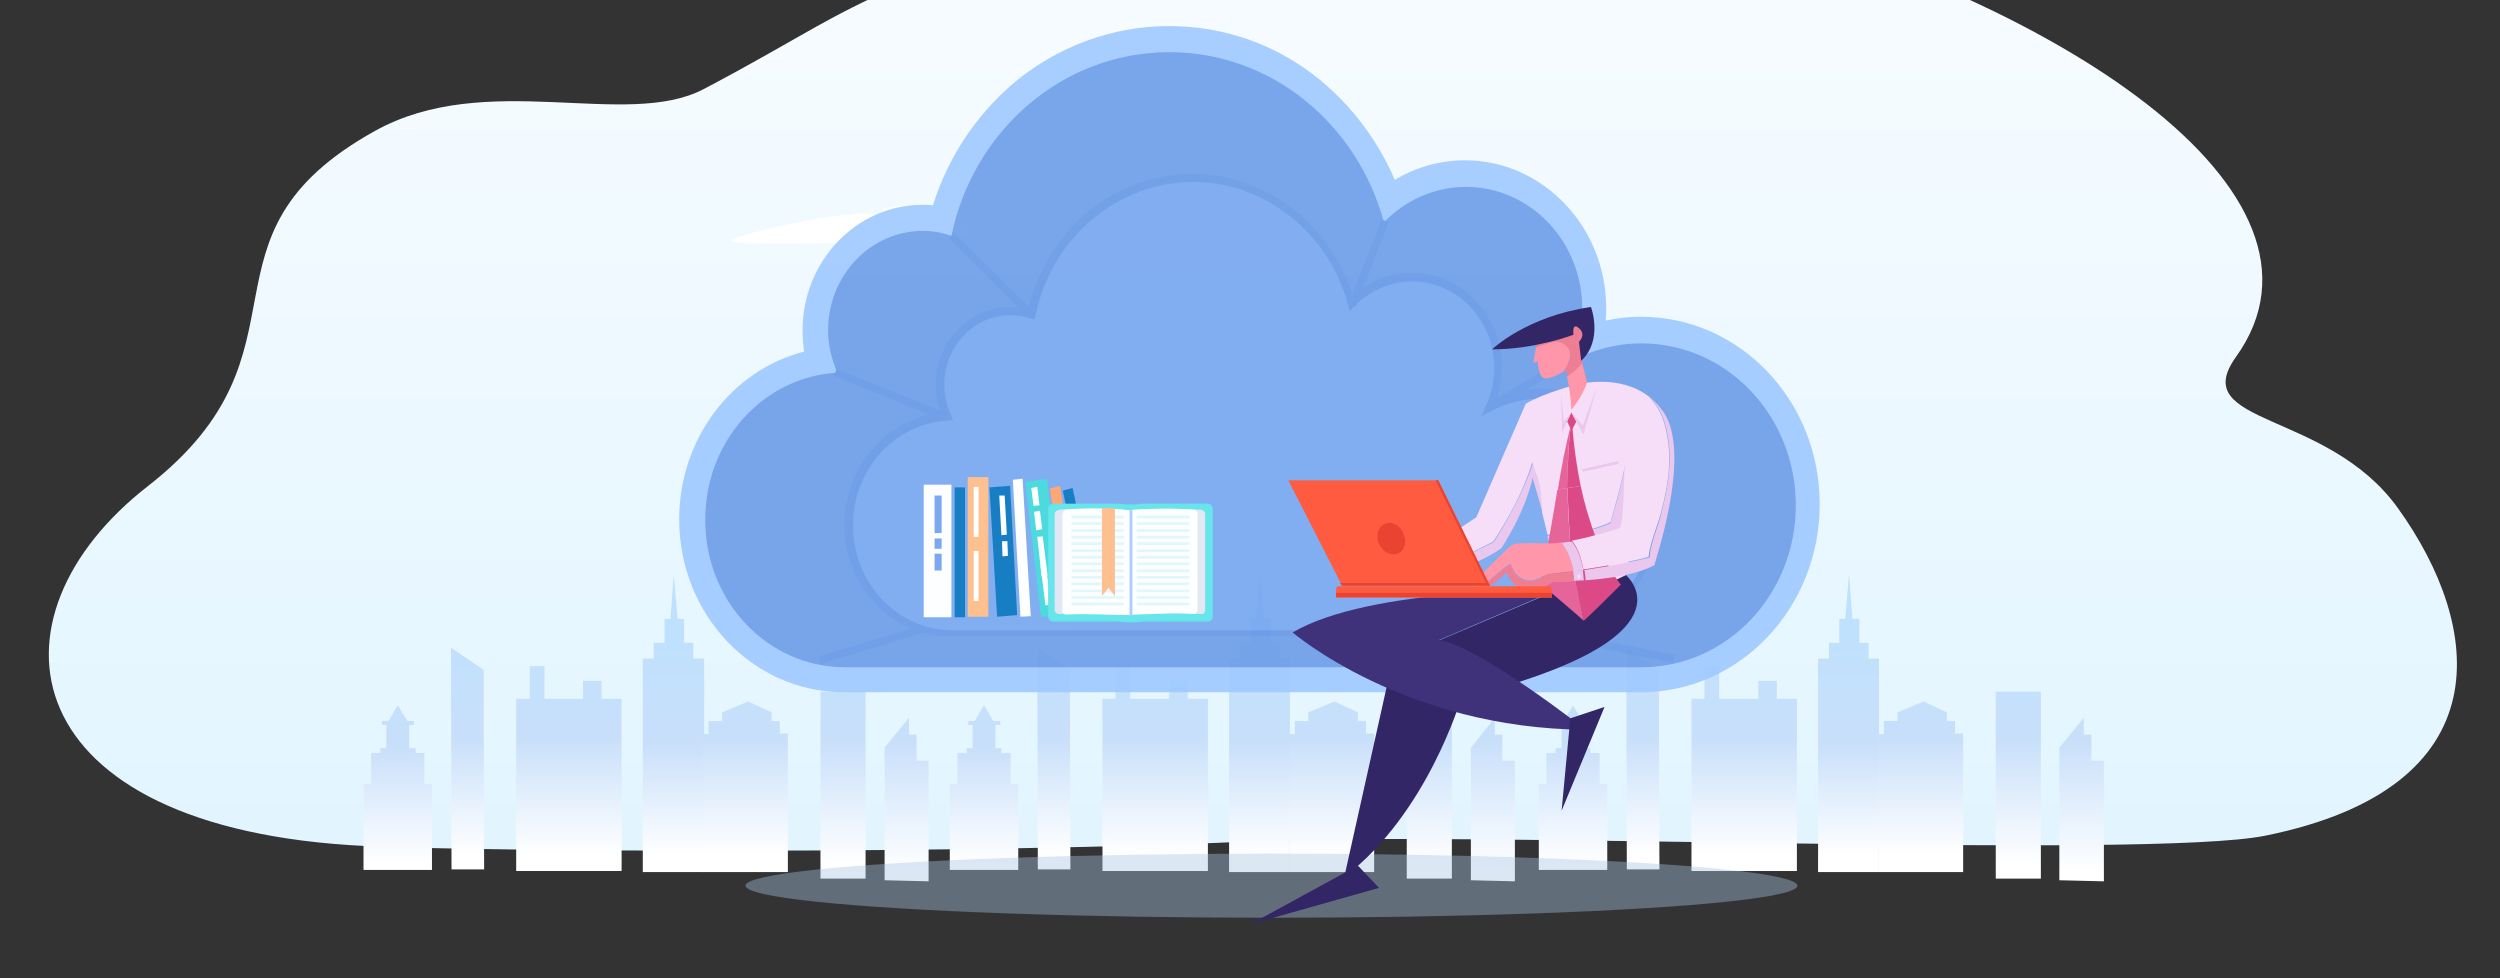 <?xml version="1.0" encoding="utf-8"?>
<!-- Generator: Adobe Illustrator 24.1.2, SVG Export Plug-In . SVG Version: 6.00 Build 0)  -->
<svg version="1.1" id="Layer_1" xmlns="http://www.w3.org/2000/svg" xmlns:xlink="http://www.w3.org/1999/xlink" x="0px" y="0px"
	 viewBox="0 0 460.1 180" style="enable-background:new 0 0 460.1 180;" xml:space="preserve">
<rect x="0" y="0" width="460.1" height="180" fill="#333333" stroke="none"/>
<style type="text/css">
	.st0{fill:url(#SVGID_1_);}
	.st1{fill:url(#SVGID_2_);}
	.st2{fill:url(#SVGID_3_);}
	.st3{fill:url(#SVGID_4_);}
	.st4{fill:url(#SVGID_5_);}
	.st5{fill:url(#SVGID_6_);}
	.st6{fill:url(#SVGID_7_);}
	.st7{fill:url(#SVGID_8_);}
	.st8{fill:url(#SVGID_9_);}
	.st9{fill:url(#SVGID_10_);}
	.st10{fill:url(#SVGID_11_);}
	.st11{fill:url(#SVGID_12_);}
	.st12{fill:url(#SVGID_13_);}
	.st13{fill:url(#SVGID_14_);}
	.st14{fill:url(#SVGID_15_);}
	.st15{fill:url(#SVGID_16_);}
	.st16{fill:url(#SVGID_17_);}
	.st17{fill:url(#SVGID_18_);}
	.st18{fill:url(#SVGID_19_);}
	.st19{fill:url(#SVGID_20_);}
	.st20{fill:url(#SVGID_21_);}
	.st21{fill:url(#SVGID_22_);}
	.st22{fill:#FFFFFF;}
	.st23{opacity:0.4;fill:#A8C4E5;enable-background:new    ;}
	.st24{opacity:0.9;}
	.st25{fill:#9EC9FF;}
	.st26{fill:#6B9CE8;}
	.st27{fill:#76A5F0;}
	.st28{fill:#6597E6;}
	.st29{fill:#FF9F65;}
	.st30{fill:#0071BC;}
	.st31{fill:#70A0EB;}
	.st32{fill:#FFBA82;}
	.st33{fill:#3BD7DB;}
	.st34{fill:#58E3E8;}
	.st35{fill:#E1E5F2;}
	.st36{fill:#F2F2F2;}
	.st37{fill:#A8C9FF;}
	.st38{fill:#E0F6FF;}
	.st39{fill:#ED7E94;}
	.st40{fill:#FF96A9;}
	.st41{fill:#322666;}
	.st42{fill:#EAC7ED;}
	.st43{fill:#F6DEF8;}
	.st44{fill:#3F327A;}
	.st45{fill:#DB4A87;}
	.st46{fill:#E5649A;}
	.st47{fill:#FF5B41;}
	.st48{fill:#EA4332;}
</style>
<g>
	
		<linearGradient id="SVGID_1_" gradientUnits="userSpaceOnUse" x1="230.577" y1="1623.079" x2="230.577" y2="1794.438" gradientTransform="matrix(1 0 0 -1 0 1781.89)">
		<stop  offset="0" style="stop-color:#E1F5FF"/>
		<stop  offset="1" style="stop-color:#F8FCFF"/>
	</linearGradient>
	<path class="st0" d="M169.7-4.4c-16.8,6.8-21.4,10.9-40.2,20.8c-14.3,7.5-40-3.7-60.5,7.7c-35.1,19.5-9.7,40.3-41.7,65.3
		C-4,113.7,2,152.6,67.3,155.7c20.8,1,109.9,1.6,164.4-0.9c38.9-1.8,164,3.3,185.2-1c44-8.9,40.1-38.5,24.4-60.3
		c-13-18.1-38.9-15.1-29.8-27.8c21.8-30.4-33.2-66.3-97.4-82.6C268.1-28.6,217.6-23.8,169.7-4.4z"/>
	<g>
		
			<linearGradient id="SVGID_2_" gradientUnits="userSpaceOnUse" x1="104.7" y1="1679.501" x2="104.7" y2="1624.299" gradientTransform="matrix(1 0 0 -1 0 1781.89)">
			<stop  offset="0" style="stop-color:#BAE2FF"/>
			<stop  offset="0.604" style="stop-color:#C8DFFA"/>
			<stop  offset="0.998" style="stop-color:#FFFFFF"/>
		</linearGradient>
		<polygon class="st1" points="110.7,125.3 107.3,125.3 107.3,128.6 100.2,128.6 100.2,122.6 97.5,122.6 97.5,128.6 95,128.6 
			95,160.3 114.4,160.3 114.4,128.6 110.7,128.6 		"/>
		
			<linearGradient id="SVGID_3_" gradientUnits="userSpaceOnUse" x1="86.05" y1="1679.501" x2="86.05" y2="1624.299" gradientTransform="matrix(1 0 0 -1 0 1781.89)">
			<stop  offset="0" style="stop-color:#BAE2FF"/>
			<stop  offset="0.604" style="stop-color:#C8DFFA"/>
			<stop  offset="0.998" style="stop-color:#FFFFFF"/>
		</linearGradient>
		<polygon class="st2" points="83,119.2 83.1,160 89.1,160 89,123.3 		"/>
		
			<linearGradient id="SVGID_4_" gradientUnits="userSpaceOnUse" x1="123.95" y1="1676.997" x2="123.95" y2="1624.174" gradientTransform="matrix(1 0 0 -1 0 1781.89)">
			<stop  offset="0" style="stop-color:#BAE2FF"/>
			<stop  offset="0.604" style="stop-color:#C8DFFA"/>
			<stop  offset="0.998" style="stop-color:#FFFFFF"/>
		</linearGradient>
		<polygon class="st3" points="127.6,121.2 127.6,118.3 125.9,118.3 125.9,113.9 124.7,113.9 124,105.6 123.4,113.9 122.3,113.9 
			122.3,118.3 120.3,118.3 120.3,121.2 118.3,121.2 118.3,160.5 129.6,160.5 129.6,121.2 		"/>
		
			<linearGradient id="SVGID_5_" gradientUnits="userSpaceOnUse" x1="73.2" y1="1677.899" x2="73.2" y2="1622.698" gradientTransform="matrix(1 0 0 -1 0 1781.89)">
			<stop  offset="0" style="stop-color:#BAE2FF"/>
			<stop  offset="0.604" style="stop-color:#C8DFFA"/>
			<stop  offset="0.998" style="stop-color:#FFFFFF"/>
		</linearGradient>
		<polygon class="st4" points="78.1,138.6 76.5,138.6 76.5,137.7 75.3,137.7 75.3,133.4 76.2,133.4 76.2,132.7 75,132.7 73.2,129.8 
			71.5,132.7 70.3,132.7 70.3,133.4 71.1,133.4 71.1,137.7 70,137.7 70,138.6 68.3,138.6 68.3,144.3 66.9,144.3 66.9,160.1 
			79.5,160.1 79.5,144.3 78.1,144.3 		"/>
		
			<linearGradient id="SVGID_6_" gradientUnits="userSpaceOnUse" x1="166.85" y1="1683.086" x2="166.85" y2="1621.223" gradientTransform="matrix(1 0 0 -1 0 1781.89)">
			<stop  offset="0" style="stop-color:#BAE2FF"/>
			<stop  offset="0.604" style="stop-color:#C8DFFA"/>
			<stop  offset="0.998" style="stop-color:#FFFFFF"/>
		</linearGradient>
		<polygon class="st5" points="168.7,140 168.7,135.2 167.3,135.2 167.3,132.1 162.8,137.6 162.8,137.6 162.8,162 170.9,162.2 
			170.9,140 		"/>
		
			<linearGradient id="SVGID_7_" gradientUnits="userSpaceOnUse" x1="137.2" y1="1679.501" x2="137.2" y2="1624.299" gradientTransform="matrix(1 0 0 -1 0 1781.89)">
			<stop  offset="0" style="stop-color:#BAE2FF"/>
			<stop  offset="0.604" style="stop-color:#C8DFFA"/>
			<stop  offset="0.998" style="stop-color:#FFFFFF"/>
		</linearGradient>
		<polygon class="st6" points="143.5,135 143.5,132.7 142,132.7 142,131.1 137.7,129.1 132.9,131.1 132.9,132.7 130.4,132.7 
			130.4,135.1 129.4,135.1 129.4,160.5 145,160.5 145,135 		"/>
		
			<linearGradient id="SVGID_8_" gradientUnits="userSpaceOnUse" x1="155.15" y1="1680.762" x2="155.15" y2="1622.766" gradientTransform="matrix(1 0 0 -1 0 1781.89)">
			<stop  offset="0" style="stop-color:#BAE2FF"/>
			<stop  offset="0.604" style="stop-color:#C8DFFA"/>
			<stop  offset="0.998" style="stop-color:#FFFFFF"/>
		</linearGradient>
		<rect x="151" y="127.3" class="st7" width="8.3" height="34.4"/>
	</g>
	<g>
		
			<linearGradient id="SVGID_9_" gradientUnits="userSpaceOnUse" x1="212.6" y1="1679.501" x2="212.6" y2="1624.299" gradientTransform="matrix(1 0 0 -1 0 1781.89)">
			<stop  offset="0" style="stop-color:#BAE2FF"/>
			<stop  offset="0.604" style="stop-color:#C8DFFA"/>
			<stop  offset="0.998" style="stop-color:#FFFFFF"/>
		</linearGradient>
		<polygon class="st8" points="218.6,125.3 215.2,125.3 215.2,128.6 208,128.6 208,122.6 205.3,122.6 205.3,128.6 202.9,128.6 
			202.9,160.3 222.3,160.3 222.3,128.6 218.6,128.6 		"/>
		
			<linearGradient id="SVGID_10_" gradientUnits="userSpaceOnUse" x1="193.95" y1="1679.501" x2="193.95" y2="1624.299" gradientTransform="matrix(1 0 0 -1 0 1781.89)">
			<stop  offset="0" style="stop-color:#BAE2FF"/>
			<stop  offset="0.604" style="stop-color:#C8DFFA"/>
			<stop  offset="0.998" style="stop-color:#FFFFFF"/>
		</linearGradient>
		<polygon class="st9" points="190.9,119.2 191,160 197,160 196.9,123.3 		"/>
		
			<linearGradient id="SVGID_11_" gradientUnits="userSpaceOnUse" x1="231.8" y1="1676.997" x2="231.8" y2="1624.174" gradientTransform="matrix(1 0 0 -1 0 1781.89)">
			<stop  offset="0" style="stop-color:#BAE2FF"/>
			<stop  offset="0.604" style="stop-color:#C8DFFA"/>
			<stop  offset="0.998" style="stop-color:#FFFFFF"/>
		</linearGradient>
		<polygon class="st10" points="235.5,121.2 235.5,118.3 233.8,118.3 233.8,113.9 232.6,113.9 231.9,105.6 231.2,113.9 230.1,113.9 
			230.1,118.3 228.2,118.3 228.2,121.2 226.2,121.2 226.2,160.5 237.4,160.5 237.4,121.2 		"/>
		
			<linearGradient id="SVGID_12_" gradientUnits="userSpaceOnUse" x1="181.1" y1="1677.899" x2="181.1" y2="1622.698" gradientTransform="matrix(1 0 0 -1 0 1781.89)">
			<stop  offset="0" style="stop-color:#BAE2FF"/>
			<stop  offset="0.604" style="stop-color:#C8DFFA"/>
			<stop  offset="0.998" style="stop-color:#FFFFFF"/>
		</linearGradient>
		<polygon class="st11" points="186,138.6 184.3,138.6 184.3,137.7 183.2,137.7 183.2,133.4 184.1,133.4 184.1,132.7 182.8,132.7 
			181.1,129.8 179.4,132.7 178.2,132.7 178.2,133.4 179,133.4 179,137.7 177.9,137.7 177.9,138.6 176.2,138.6 176.2,144.3 
			174.8,144.3 174.8,160.1 187.4,160.1 187.4,144.3 186,144.3 		"/>
		
			<linearGradient id="SVGID_13_" gradientUnits="userSpaceOnUse" x1="274.75" y1="1683.086" x2="274.75" y2="1621.223" gradientTransform="matrix(1 0 0 -1 0 1781.89)">
			<stop  offset="0" style="stop-color:#BAE2FF"/>
			<stop  offset="0.604" style="stop-color:#C8DFFA"/>
			<stop  offset="0.998" style="stop-color:#FFFFFF"/>
		</linearGradient>
		<polygon class="st12" points="276.5,140 276.5,135.2 275.1,135.2 275.1,132.1 270.7,137.6 270.7,137.6 270.7,162 278.8,162.2 
			278.8,140 		"/>
		
			<linearGradient id="SVGID_14_" gradientUnits="userSpaceOnUse" x1="245.1" y1="1679.501" x2="245.1" y2="1624.299" gradientTransform="matrix(1 0 0 -1 0 1781.89)">
			<stop  offset="0" style="stop-color:#BAE2FF"/>
			<stop  offset="0.604" style="stop-color:#C8DFFA"/>
			<stop  offset="0.998" style="stop-color:#FFFFFF"/>
		</linearGradient>
		<polygon class="st13" points="251.4,135 251.4,132.7 249.9,132.7 249.9,131.1 245.6,129.1 240.8,131.1 240.8,132.7 238.3,132.7 
			238.3,135.1 237.3,135.1 237.3,160.5 252.9,160.5 252.9,135 		"/>
		
			<linearGradient id="SVGID_15_" gradientUnits="userSpaceOnUse" x1="263.05" y1="1680.762" x2="263.05" y2="1622.766" gradientTransform="matrix(1 0 0 -1 0 1781.89)">
			<stop  offset="0" style="stop-color:#BAE2FF"/>
			<stop  offset="0.604" style="stop-color:#C8DFFA"/>
			<stop  offset="0.998" style="stop-color:#FFFFFF"/>
		</linearGradient>
		<rect x="258.9" y="127.3" class="st14" width="8.3" height="34.4"/>
	</g>
	<g>
		
			<linearGradient id="SVGID_16_" gradientUnits="userSpaceOnUse" x1="321" y1="1679.501" x2="321" y2="1624.299" gradientTransform="matrix(1 0 0 -1 0 1781.89)">
			<stop  offset="0" style="stop-color:#BAE2FF"/>
			<stop  offset="0.604" style="stop-color:#C8DFFA"/>
			<stop  offset="0.998" style="stop-color:#FFFFFF"/>
		</linearGradient>
		<polygon class="st15" points="327,125.3 323.6,125.3 323.6,128.6 316.4,128.6 316.4,122.6 313.7,122.6 313.7,128.6 311.3,128.6 
			311.3,160.3 330.7,160.3 330.7,128.6 327,128.6 		"/>
		
			<linearGradient id="SVGID_17_" gradientUnits="userSpaceOnUse" x1="302.35" y1="1679.501" x2="302.35" y2="1624.299" gradientTransform="matrix(1 0 0 -1 0 1781.89)">
			<stop  offset="0" style="stop-color:#BAE2FF"/>
			<stop  offset="0.604" style="stop-color:#C8DFFA"/>
			<stop  offset="0.998" style="stop-color:#FFFFFF"/>
		</linearGradient>
		<polygon class="st16" points="299.3,119.2 299.4,160 305.4,160 305.3,123.3 		"/>
		
			<linearGradient id="SVGID_18_" gradientUnits="userSpaceOnUse" x1="340.2" y1="1676.997" x2="340.2" y2="1624.174" gradientTransform="matrix(1 0 0 -1 0 1781.89)">
			<stop  offset="0" style="stop-color:#BAE2FF"/>
			<stop  offset="0.604" style="stop-color:#C8DFFA"/>
			<stop  offset="0.998" style="stop-color:#FFFFFF"/>
		</linearGradient>
		<polygon class="st17" points="343.9,121.2 343.9,118.3 342.2,118.3 342.2,113.9 340.9,113.9 340.3,105.6 339.6,113.9 338.5,113.9 
			338.5,118.3 336.6,118.3 336.6,121.2 334.6,121.2 334.6,160.5 345.8,160.5 345.8,121.2 		"/>
		
			<linearGradient id="SVGID_19_" gradientUnits="userSpaceOnUse" x1="289.5" y1="1677.899" x2="289.5" y2="1622.698" gradientTransform="matrix(1 0 0 -1 0 1781.89)">
			<stop  offset="0" style="stop-color:#BAE2FF"/>
			<stop  offset="0.604" style="stop-color:#C8DFFA"/>
			<stop  offset="0.998" style="stop-color:#FFFFFF"/>
		</linearGradient>
		<polygon class="st18" points="294.4,138.6 292.7,138.6 292.7,137.7 291.6,137.7 291.6,133.4 292.4,133.4 292.4,132.7 291.2,132.7 
			289.5,129.8 287.8,132.7 286.5,132.7 286.5,133.4 287.4,133.4 287.4,137.7 286.3,137.7 286.3,138.6 284.6,138.6 284.6,144.3 
			283.2,144.3 283.2,160.1 295.8,160.1 295.8,144.3 294.4,144.3 		"/>
		
			<linearGradient id="SVGID_20_" gradientUnits="userSpaceOnUse" x1="383.1" y1="1683.086" x2="383.1" y2="1621.223" gradientTransform="matrix(1 0 0 -1 0 1781.89)">
			<stop  offset="0" style="stop-color:#BAE2FF"/>
			<stop  offset="0.604" style="stop-color:#C8DFFA"/>
			<stop  offset="0.998" style="stop-color:#FFFFFF"/>
		</linearGradient>
		<polygon class="st19" points="384.9,140 384.9,135.2 383.5,135.2 383.5,132.1 379,137.6 379,137.6 379,162 387.2,162.2 387.2,140 
					"/>
		
			<linearGradient id="SVGID_21_" gradientUnits="userSpaceOnUse" x1="353.5" y1="1679.501" x2="353.5" y2="1624.299" gradientTransform="matrix(1 0 0 -1 0 1781.89)">
			<stop  offset="0" style="stop-color:#BAE2FF"/>
			<stop  offset="0.604" style="stop-color:#C8DFFA"/>
			<stop  offset="0.998" style="stop-color:#FFFFFF"/>
		</linearGradient>
		<polygon class="st20" points="359.8,135 359.8,132.7 358.3,132.7 358.3,131.1 354,129.1 349.2,131.1 349.2,132.7 346.7,132.7 
			346.7,135.1 345.7,135.1 345.7,160.5 361.3,160.5 361.3,135 		"/>
		
			<linearGradient id="SVGID_22_" gradientUnits="userSpaceOnUse" x1="371.45" y1="1680.762" x2="371.45" y2="1622.766" gradientTransform="matrix(1 0 0 -1 0 1781.89)">
			<stop  offset="0" style="stop-color:#BAE2FF"/>
			<stop  offset="0.604" style="stop-color:#C8DFFA"/>
			<stop  offset="0.998" style="stop-color:#FFFFFF"/>
		</linearGradient>
		<rect x="367.3" y="127.3" class="st21" width="8.3" height="34.4"/>
	</g>
	<path class="st22" d="M307-9.6c-3.5-1.2-7.3-1.4-10.9-0.6l-1.3,1.3c-4.5-1.6-27,3.8-27,4.7c0,1.2,34.5,0.2,42.6-0.8
		C313.8-6.1,309.2-8.8,307-9.6z"/>
	<path class="st22" d="M173.7,38.9c-3.5-1.2-7.3-1.4-10.9-0.6l-1.3,1.3c-4.5-1.6-27,3.8-27,4.7c0,1.2,34.5,0.2,42.6-0.8
		C180.5,42.4,175.9,39.7,173.7,38.9z"/>
</g>
<ellipse class="st23" cx="234" cy="163" rx="96.8" ry="5.9"/>
<g>
	<g class="st24">
		<path class="st25" d="M302,127.4c18.2,0,32.9-15.5,32.9-34.6S320.2,58.3,302,58.3c-2.2,0-4.3,0.2-6.5,0.7c0.1-0.8,0.1-1.5,0.1-2.3
			c0-15-11.7-27.2-26-27.2c-4.6,0-9.1,1.3-12.9,3.6c-3.1-7.2-7.9-13.6-13.9-18.5c-8-6.5-17.6-9.8-27.7-9.8
			c-10.4,0-20.7,3.8-28.8,10.7c-6.8,5.9-11.9,13.6-14.6,22.3c-0.7-0.1-1.3-0.1-2-0.1c-12.1,0-22,10.4-22,23.1c0,1.3,0.1,2.7,0.3,3.9
			c-13.3,3.4-23,16-23,30.9c0,17.6,13.6,31.8,30.3,31.8H302V127.4z"/>
		<path class="st26" d="M154.1,68.6c-1-2.4-1.7-5-1.7-7.8c0-10.1,7.8-18.3,17.4-18.3c1.9,0,3.6,0.3,5.3,0.9
			c4-19.3,20.4-33.8,40.1-33.8c18.8,0,34.6,13.2,39.5,31.3c3.9-4,9.2-6.5,15.1-6.5c11.8,0,21.4,10,21.4,22.4c0,3.5-0.8,6.8-2.1,9.7
			c3.9-2.1,8.3-3.3,13-3.3c15.7,0,28.4,13.3,28.4,29.8c0,16.5-12.7,29.8-28.4,29.8H155.5c-14.2,0-25.7-12.1-25.7-27
			C129.7,81.2,140.5,69.3,154.1,68.6z"/>
		<path class="st27" d="M174.2,76.6c-0.8-1.8-1.2-3.7-1.2-5.8c0-7.5,5.8-13.6,12.9-13.6c1.4,0,2.7,0.2,3.9,0.7
			c3-14.4,15.1-25.1,29.7-25.1c13.9,0,25.6,9.8,29.2,23.1c2.9-3,6.8-4.9,11.2-4.9c8.7,0,15.8,7.5,15.8,16.6c0,2.6-0.6,5-1.5,7.2
			c2.9-1.5,6.2-2.5,9.7-2.5c11.6,0,21,9.9,21,22c0,12.2-9.4,22-21,22H175.3c-10.5,0-19-8.9-19-20C156.1,86,164.2,77.2,174.2,76.6z"
			/>
		<path class="st28" d="M155.4,96.6c0-10.7,7.7-19.5,17.7-20.7c-0.6-1.7-0.9-3.4-0.9-5.1c0-7.9,6.1-14.3,13.6-14.3
			c1.2,0,2.3,0.2,3.4,0.4c1.6-6.8,5.4-13.1,10.6-17.6c5.5-4.7,12.5-7.3,19.6-7.3c13.5,0,25.5,9.2,29.6,22.5c3-2.8,6.8-4.3,10.8-4.3
			c9.1,0,16.6,7.8,16.6,17.3c0,2-0.3,3.9-0.9,5.7c2.7-1.2,5.4-1.7,8.3-1.7c12,0,21.7,10.2,21.7,22.8s-9.7,22.8-21.7,22.8H175.3
			C164.3,117.4,155.4,108.1,155.4,96.6z M274.5,75.6l-1.9,1l0.9-2c1-2.2,1.5-4.5,1.5-6.9c0-8.8-6.8-15.9-15.1-15.9
			c-4,0-7.8,1.7-10.7,4.6l-0.8,0.9l-0.3-1.2c-3.6-13.3-15.4-22.6-28.5-22.6c-13.9,0-26.1,10.3-29,24.5l-0.2,0.8l-0.7-0.2
			c-1.2-0.4-2.4-0.6-3.7-0.6c-6.7,0-12.2,5.7-12.2,12.8c0,1.9,0.4,3.8,1.2,5.5l0.4,1l-1,0.1c-9.8,0.6-17.4,9-17.4,19.3
			c0,10.7,8.2,19.3,18.4,19.3H284c11.2,0,20.3-9.6,20.3-21.3s-9.1-21.3-20.3-21.3C280.6,73.3,277.4,74.1,274.5,75.6z"/>
		<polygon class="st28" points="308,122 308.3,120.5 285.1,116 284.9,117.4 		"/>
		<polygon class="st28" points="151,122.2 170.1,116.4 169.7,115 150.6,120.8 		"/>
		<polygon class="st28" points="174,77.5 174.5,76.1 154,67.9 153.4,69.2 		"/>
		<polygon class="st28" points="189.4,58.6 190.4,57.5 175.6,42.8 174.6,43.9 		"/>
		<polygon class="st28" points="249.5,56.5 255.6,40.9 254.3,40.4 248.2,55.9 		"/>
		<polygon class="st28" points="274.5,75.6 288.9,66.9 288.2,65.6 273.8,74.4 		"/>
		<g>
			<g>
				<polygon class="st29" points="196.8,113.3 198.7,112.9 195.1,89.4 193.2,89.9 				"/>
				<rect x="175.7" y="89.7" class="st30" width="1.9" height="23.9"/>
				<polygon class="st30" points="200.4,113.5 202.3,112.9 197.4,89.8 195.6,90.3 				"/>
				<polygon class="st22" points="187.8,113.5 189.7,113.4 188.2,88.1 186.4,88.3 				"/>
				<g>
					<rect x="170" y="89.2" class="st22" width="5.1" height="24.4"/>
					<rect x="172" y="91.2" class="st31" width="1.3" height="6.9"/>
					<rect x="172" y="99.1" class="st31" width="1.3" height="1.9"/>
					<rect x="172" y="101.9" class="st31" width="1.3" height="3.1"/>
				</g>
				<g>
					<rect x="178.1" y="87.8" class="st32" width="3.8" height="25.7"/>
					<rect x="179.2" y="89.6" class="st22" width="0.9" height="9.2"/>
					<rect x="179.2" y="101.4" class="st22" width="0.9" height="9.2"/>
				</g>
				<g>
					<polygon class="st33" points="191.6,113.6 195.6,112.9 192.7,88.1 188.7,88.7 					"/>
					<polygon class="st22" points="190.2,93.1 191.3,93 190.9,89.6 189.8,89.8 					"/>
					<polygon class="st22" points="190.7,97.6 191.8,97.4 191.4,94 190.3,94.2 					"/>
					<polygon class="st22" points="191.7,106.1 192.8,105.9 191.9,98.7 190.9,98.8 					"/>
					<polygon class="st22" points="192.4,111.4 193.4,111.3 192.5,104 191.5,104.2 					"/>
				</g>
				<g>
					<polygon class="st30" points="183.5,113.5 187.2,113.2 185.9,89.4 182.1,89.7 					"/>
					<polygon class="st22" points="184.3,98.5 185.3,98.4 184.9,91.2 183.9,91.2 					"/>
					<polygon class="st22" points="184.5,102.4 185.5,102.3 185.4,99.6 184.4,99.6 					"/>
				</g>
			</g>
			<g>
				<path class="st34" d="M193.9,92.7h12c1.5,0.2,3,0.2,4.4,0h11.9c0.6,0,1,0.4,1,1v19.7c0,0.6-0.4,1-1,1h-11.9
					c-1.5,0.2-3,0.2-4.4,0h-12c-0.6,0-1-0.4-1-1V93.7C192.9,93.1,193.3,92.7,193.9,92.7z"/>
				<path class="st35" d="M194.9,93.8c4.3-0.3,8.6-0.3,12.9,0.1h0.6l0,0c4.2-0.3,8.4-0.3,12.6-0.1c0.4,0,0.8,0.4,0.8,0.8
					c0,5.9,0,11.8,0,17.7c0,0.4-0.3,0.8-0.8,0.7c-4.2-0.3-8.4-0.2-12.6,0.1h-0.6l0,0c-4.3-0.3-8.6-0.3-12.9-0.1
					c-0.4,0-0.8-0.3-0.8-0.7c0-5.9,0-11.8,0-17.7C194.1,94.2,194.5,93.9,194.9,93.8z"/>
				<path class="st22" d="M219.7,93.8c0.4,0,0.7,0.4,0.7,0.8c0,5.9,0,11.8,0,17.7c0,0.4-0.3,0.8-0.7,0.7c-3.8-0.3-8,0.1-11.3,0.1
					c0-6.4,0-12.9,0-19.3C212.1,93.6,215.9,93.5,219.7,93.8z"/>
				<path class="st22" d="M196.2,93.8c3.9-0.3,7.7-0.3,11.7,0.1c0,6.4,0,12.9,0,19.3c-4.1,0-7.7-0.3-11.7-0.1
					c-0.4,0-0.7-0.3-0.7-0.7c0-5.9,0-11.8,0-17.7C195.6,94.2,195.8,93.9,196.2,93.8z"/>
				<rect x="207.9" y="93.9" class="st36" width="0.5" height="19.3"/>
				<rect x="207.9" y="93.9" class="st37" width="0.5" height="19.3"/>
				<g>
					<rect x="209.2" y="94.9" class="st38" width="9.7" height="0.5"/>
					<rect x="209.2" y="96.1" class="st38" width="9.7" height="0.5"/>
					<rect x="209.2" y="97.4" class="st38" width="9.7" height="0.5"/>
					<rect x="209.2" y="98.6" class="st38" width="9.7" height="0.5"/>
					<rect x="209.2" y="99.8" class="st38" width="9.7" height="0.5"/>
					<rect x="209.2" y="101.1" class="st38" width="9.7" height="0.5"/>
					<rect x="209.2" y="102.3" class="st38" width="9.7" height="0.5"/>
					<rect x="209.2" y="103.5" class="st38" width="9.7" height="0.5"/>
					<rect x="209.2" y="104.8" class="st38" width="9.7" height="0.5"/>
					<rect x="209.2" y="106" class="st38" width="9.7" height="0.5"/>
					<rect x="209.2" y="107.2" class="st38" width="9.7" height="0.5"/>
					<rect x="209.2" y="108.5" class="st38" width="9.7" height="0.5"/>
					<rect x="209.2" y="109.7" class="st38" width="9.7" height="0.5"/>
					<rect x="209.2" y="110.9" class="st38" width="9.7" height="0.5"/>
					<rect x="197.2" y="94.9" class="st38" width="9.7" height="0.5"/>
					<rect x="197.2" y="96.1" class="st38" width="9.7" height="0.5"/>
					<rect x="197.2" y="97.4" class="st38" width="9.7" height="0.5"/>
					<rect x="197.2" y="98.6" class="st38" width="9.7" height="0.5"/>
					<rect x="197.2" y="99.8" class="st38" width="9.7" height="0.5"/>
					<rect x="197.2" y="101.1" class="st38" width="9.7" height="0.5"/>
					<rect x="197.2" y="102.3" class="st38" width="9.7" height="0.5"/>
					<rect x="197.2" y="103.5" class="st38" width="9.7" height="0.5"/>
					<rect x="197.2" y="104.8" class="st38" width="9.7" height="0.5"/>
					<rect x="197.2" y="106" class="st38" width="9.7" height="0.5"/>
					<rect x="197.2" y="107.2" class="st38" width="9.7" height="0.5"/>
					<rect x="197.2" y="108.5" class="st38" width="9.7" height="0.5"/>
					<rect x="197.2" y="109.7" class="st38" width="9.7" height="0.5"/>
					<rect x="197.2" y="110.9" class="st38" width="9.7" height="0.5"/>
				</g>
				<polygon class="st32" points="202.8,109.7 204,108.2 205.2,109.7 205.2,93.5 202.8,93.5 				"/>
			</g>
		</g>
	</g>
	<g>
		<path class="st39" d="M287.9,67.2c0,0,0.1,0.3,0.2,0.8c0.3-0.3,0.5-0.7,0.7-1L287.9,67.2z"/>
		<path class="st39" d="M291.3,66.9l-0.2-0.7l-2.2,0.7c-0.2,0.4-0.4,0.7-0.7,1c0.1,0.3,0.2,0.8,0.3,1.4
			C289.4,68.7,290.4,67.8,291.3,66.9z"/>
		<path class="st40" d="M287.6,63.1c-1.5-0.8-3.2,0.4-4.9,0.7l-0.5,3l0.8-0.3c0.1,1.4,0.4,2.7,1,3c0.7,0.4,2-0.2,3.4-0.9
			c0.1-0.1,0.2-0.1,0.3-0.2C289,66.6,289.8,64.2,287.6,63.1z"/>
		<path class="st39" d="M291.9,59.1c-1.2-1.5-8.9,3.1-8.9,3.1l-0.3,1.7c1.7-0.4,3.4-1.5,4.9-0.7c2.2,1.1,1.4,3.4,0.2,5.4
			c1.7-1,3.3-2.3,3.3-2.3S293.1,60.6,291.9,59.1z"/>
		<path class="st41" d="M292.8,56.5c-11.9,1.7-18.2,7.8-18.2,7.8c8,0,15-2.7,15-2.7s-0.4-2.4,1-1.2c1.4,1.2,0,2.5,0,2.5l0.4,3.5
			C295.1,62.6,292.8,56.5,292.8,56.5z"/>
		<path class="st41" d="M299.2,105.8c0,0,14.1,11.7-30.3,22.7c0,0-6.2,21.3-21.5,32.9l8.9-39.9l30.1-12.8
			C286.4,108.6,295.7,102.9,299.2,105.8z"/>
		<path class="st42" d="M282,87.8c0,0,0.9,2.9,1.9,6.5c-0.2-2.4-0.4-4.7-1-7.1C282.3,87.6,282,87.8,282,87.8z"/>
		<path class="st43" d="M299.9,79.4c-3.8-0.4-14.1,6-17.1,7.8c0.7,2.3,0.9,4.7,1,7.1c0.3,1.3,0.7,2.7,1,4.1c4-0.1,7.9-0.6,11.6-2.3
			C297.9,90.7,299.6,85.1,299.9,79.4z"/>
		<path class="st42" d="M300,101.3c1.2-7,2.9-19.5,0.9-21.4c-0.2-0.2-0.6-0.3-1-0.4c-0.3,5.7-1.9,11.3-3.5,16.8
			c-3.7,1.6-7.6,2.2-11.6,2.3c0.5,2.3,0.9,4.5,1,6.5C290.8,105.1,295.5,103.3,300,101.3z"/>
		<path class="st43" d="M285.9,104.9c0.1,0.8,0.1,1.5,0.1,2.1c-0.3,5.9,13.3-1.2,13.3-1.2s0.3-1.8,0.8-4.5
			C295.5,103.3,290.8,105.1,285.9,104.9z"/>
		<path class="st42" d="M274.9,99.8c-5,2.2-9.7,5.6-15.2,6.7l0.2,0.9c0,0,11.4-2.8,16.4-6.5c0,0,4.3-6.3,5.8-13.1l0.9-0.3
			c-0.2-0.8-0.5-1.6-0.8-2.4C280.4,90.4,277.8,95.2,274.9,99.8z"/>
		<path class="st44" d="M286.4,108.6c0,0-34.3-0.6-48.5,7.8c0,0,20.6,17.7,53.9,17.9c0,0-19.7-15.5-27-16.5L286.4,108.6z"/>
		<path class="st45" d="M298.3,107.6c-3.4-4.1-6.2-12.4-7.4-18.2c-0.8,0.2-1.6,0.3-2.4,0.4c0.1,3.6,0.3,7.2,0.5,10.9
			c0.4,4.6,1.4,9.1,2.5,13.5C292.1,113.8,298.3,107.6,298.3,107.6z"/>
		<path class="st46" d="M288.5,89.8c-0.6,0.1-1.3,0.2-1.9,0.4c-1.5,9.4-3.1,17.2-3.1,17.2s7.7,6.5,7.9,6.8c0,0,0,0,0.1,0
			c-1-4.5-2-8.9-2.5-13.5C288.8,97,288.5,93.4,288.5,89.8z"/>
		<path class="st39" d="M280.9,106.8c-1.5-0.2-2.4-1.6-2.9-3c-2.2,1.3-4,3.5-6.3,4.6c0.8,0.3,2.4,0.1,5.6-3.1c0,0,1.9,6.3,8.5,1.8
			c0,0,1.5,0.1,3.7-0.1c0-0.6,0-1.2-0.1-1.8c-1.4,0.2-2.8,0.3-4.2,0.5C284.2,105.8,282.7,107.3,280.9,106.8z"/>
		<path class="st40" d="M285.8,100c-4.5,0-6.5-0.2-7.5,0.3c-0.9,0.5-7.3,7.1-7.3,7.1s0.1,0.7,0.7,0.9c2.3-1.1,4.1-3.3,6.3-4.6
			c0.5,1.4,1.4,2.7,2.9,3c1.7,0.5,3.2-1,4.5-1.1c1.4-0.2,2.8-0.3,4.2-0.5c-0.2-1.9-1-3.8-2.2-5.3C286.8,99.9,286.3,100,285.8,100z"
			/>
		<path class="st42" d="M289.6,106.9c0.6,0,1.3-0.1,1.9-0.1c-0.1-0.7-0.1-1.3-0.2-1.9c-0.6,0.1-1.2,0.2-1.8,0.2
			C289.6,105.8,289.7,106.4,289.6,106.9z"/>
		<path class="st42" d="M287.4,99.9c1.2,1.5,1.9,3.4,2.2,5.3c0.6-0.1,1.2-0.2,1.8-0.2c-0.3-1.9-0.9-3.8-2.1-5.3
			C288.7,99.7,288,99.8,287.4,99.9z"/>
		<path class="st42" d="M306.2,75.9c-0.8-1.1-1.6-2-2.5-2.8c1.3,1.5,2.3,3.2,2.8,5.2c1.5,5.5,0.6,10.7-0.7,16
			c-0.7,2.9-2,5.5-2.2,8.3c-3.9,1-8,1.7-12,2.3c0.1,0.6,0.2,1.3,0.2,1.9c4.1-0.3,9.4-1,12.7-2.8C304.3,104,311.5,83.8,306.2,75.9z"
			/>
		<polygon class="st41" points="289,132.2 295.3,130.1 287.4,149.2 		"/>
		<polygon class="st41" points="249.9,159.3 253.8,163.4 230.1,170.1 		"/>
		<path class="st43" d="M305.7,94.3c1.4-5.4,2.2-10.5,0.7-16c-0.5-2-1.5-3.7-2.8-5.2c-5.6-4.5-13.5-2.3-13.5-2.3s-5.7,1.4-9.3,3.5
			l-9.1,20.9l-12.5,8.3l0.4,2.9c5.5-1,10.2-4.4,15.2-6.7c3-4.6,5.6-9.4,7.2-14.6c0.3,0.8,0.6,1.5,0.8,2.4l16.2-4.9
			c0,0,0,13.5-0.9,14.6c0,0-4.6,1.5-8.8,2.3c1.2,1.5,1.8,3.4,2.1,5.3c4-0.6,8.1-1.3,12-2.3C303.7,99.8,304.9,97.2,305.7,94.3z"/>
		<path class="st40" d="M288.4,69.3c0.3,1.5,0.7,3.8,0.8,6.1c0,0,1.8-2,2.9-5l-0.9-3.6C290.4,67.8,289.4,68.7,288.4,69.3z"/>
		<polygon class="st45" points="289.2,75.9 288.4,77.5 289.2,79.3 290.1,77.6 		"/>
		<path class="st46" d="M289.2,77.8c-1.1,4.3-1.9,8.5-2.5,12.4c0.6-0.2,1.2-0.3,1.9-0.4C288.4,85.8,288.6,81.8,289.2,77.8z"/>
		<path class="st45" d="M289.3,77.6c0,0.1-0.1,0.2-0.1,0.2c-0.6,4-0.7,8-0.7,12c0.8-0.1,1.6-0.2,2.4-0.4
			C289.6,83,289.3,77.6,289.3,77.6z"/>
		<polygon class="st42" points="289.2,75.9 291.4,80 294,70.9 291.3,78.3 		"/>
		<polygon class="st42" points="289.2,75.9 287.5,79.6 287.3,72.1 287.8,77.6 		"/>
		<g>
			<path class="st47" d="M285.6,110h-39.7v-1.7c0-0.2,0.2-0.4,0.4-0.4h38.9c0.2,0,0.4,0.2,0.4,0.4L285.6,110L285.6,110z"/>
			<rect x="245.9" y="109.1" class="st48" width="39.7" height="0.8"/>
			<polygon class="st47" points="247,107.8 237.1,88.4 264.7,88.4 274.2,107.8 			"/>
			<polygon class="st48" points="264.7,88.4 264.2,88.4 273.5,107.3 246.6,107.3 247,107.8 274.2,107.8 			"/>
			<path class="st48" d="M258.2,98c0.8,1.5,0.4,3.2-0.8,3.8c-1.2,0.6-2.8-0.1-3.5-1.5c-0.8-1.5-0.4-3.2,0.8-3.8
				C255.9,95.8,257.5,96.5,258.2,98z"/>
		</g>
		<g>
			<path class="st42" d="M291.4,86.8c-0.1,0-0.2-0.1-0.2-0.2c-0.1-0.1,0.1-0.3,0.2-0.3l6.2-1.4c0.1-0.1,0.3,0.1,0.3,0.2
				c0.1,0.1-0.1,0.3-0.2,0.3L291.4,86.8C291.4,86.8,291.4,86.8,291.4,86.8z"/>
		</g>
		<path class="st43" d="M290.9,106.1c0,0.2-0.2,0.4-0.3,0.4c-0.2,0-0.3-0.2-0.3-0.4c0-0.2,0.2-0.4,0.3-0.4S290.9,105.9,290.9,106.1z
			"/>
	</g>
</g>
</svg>
